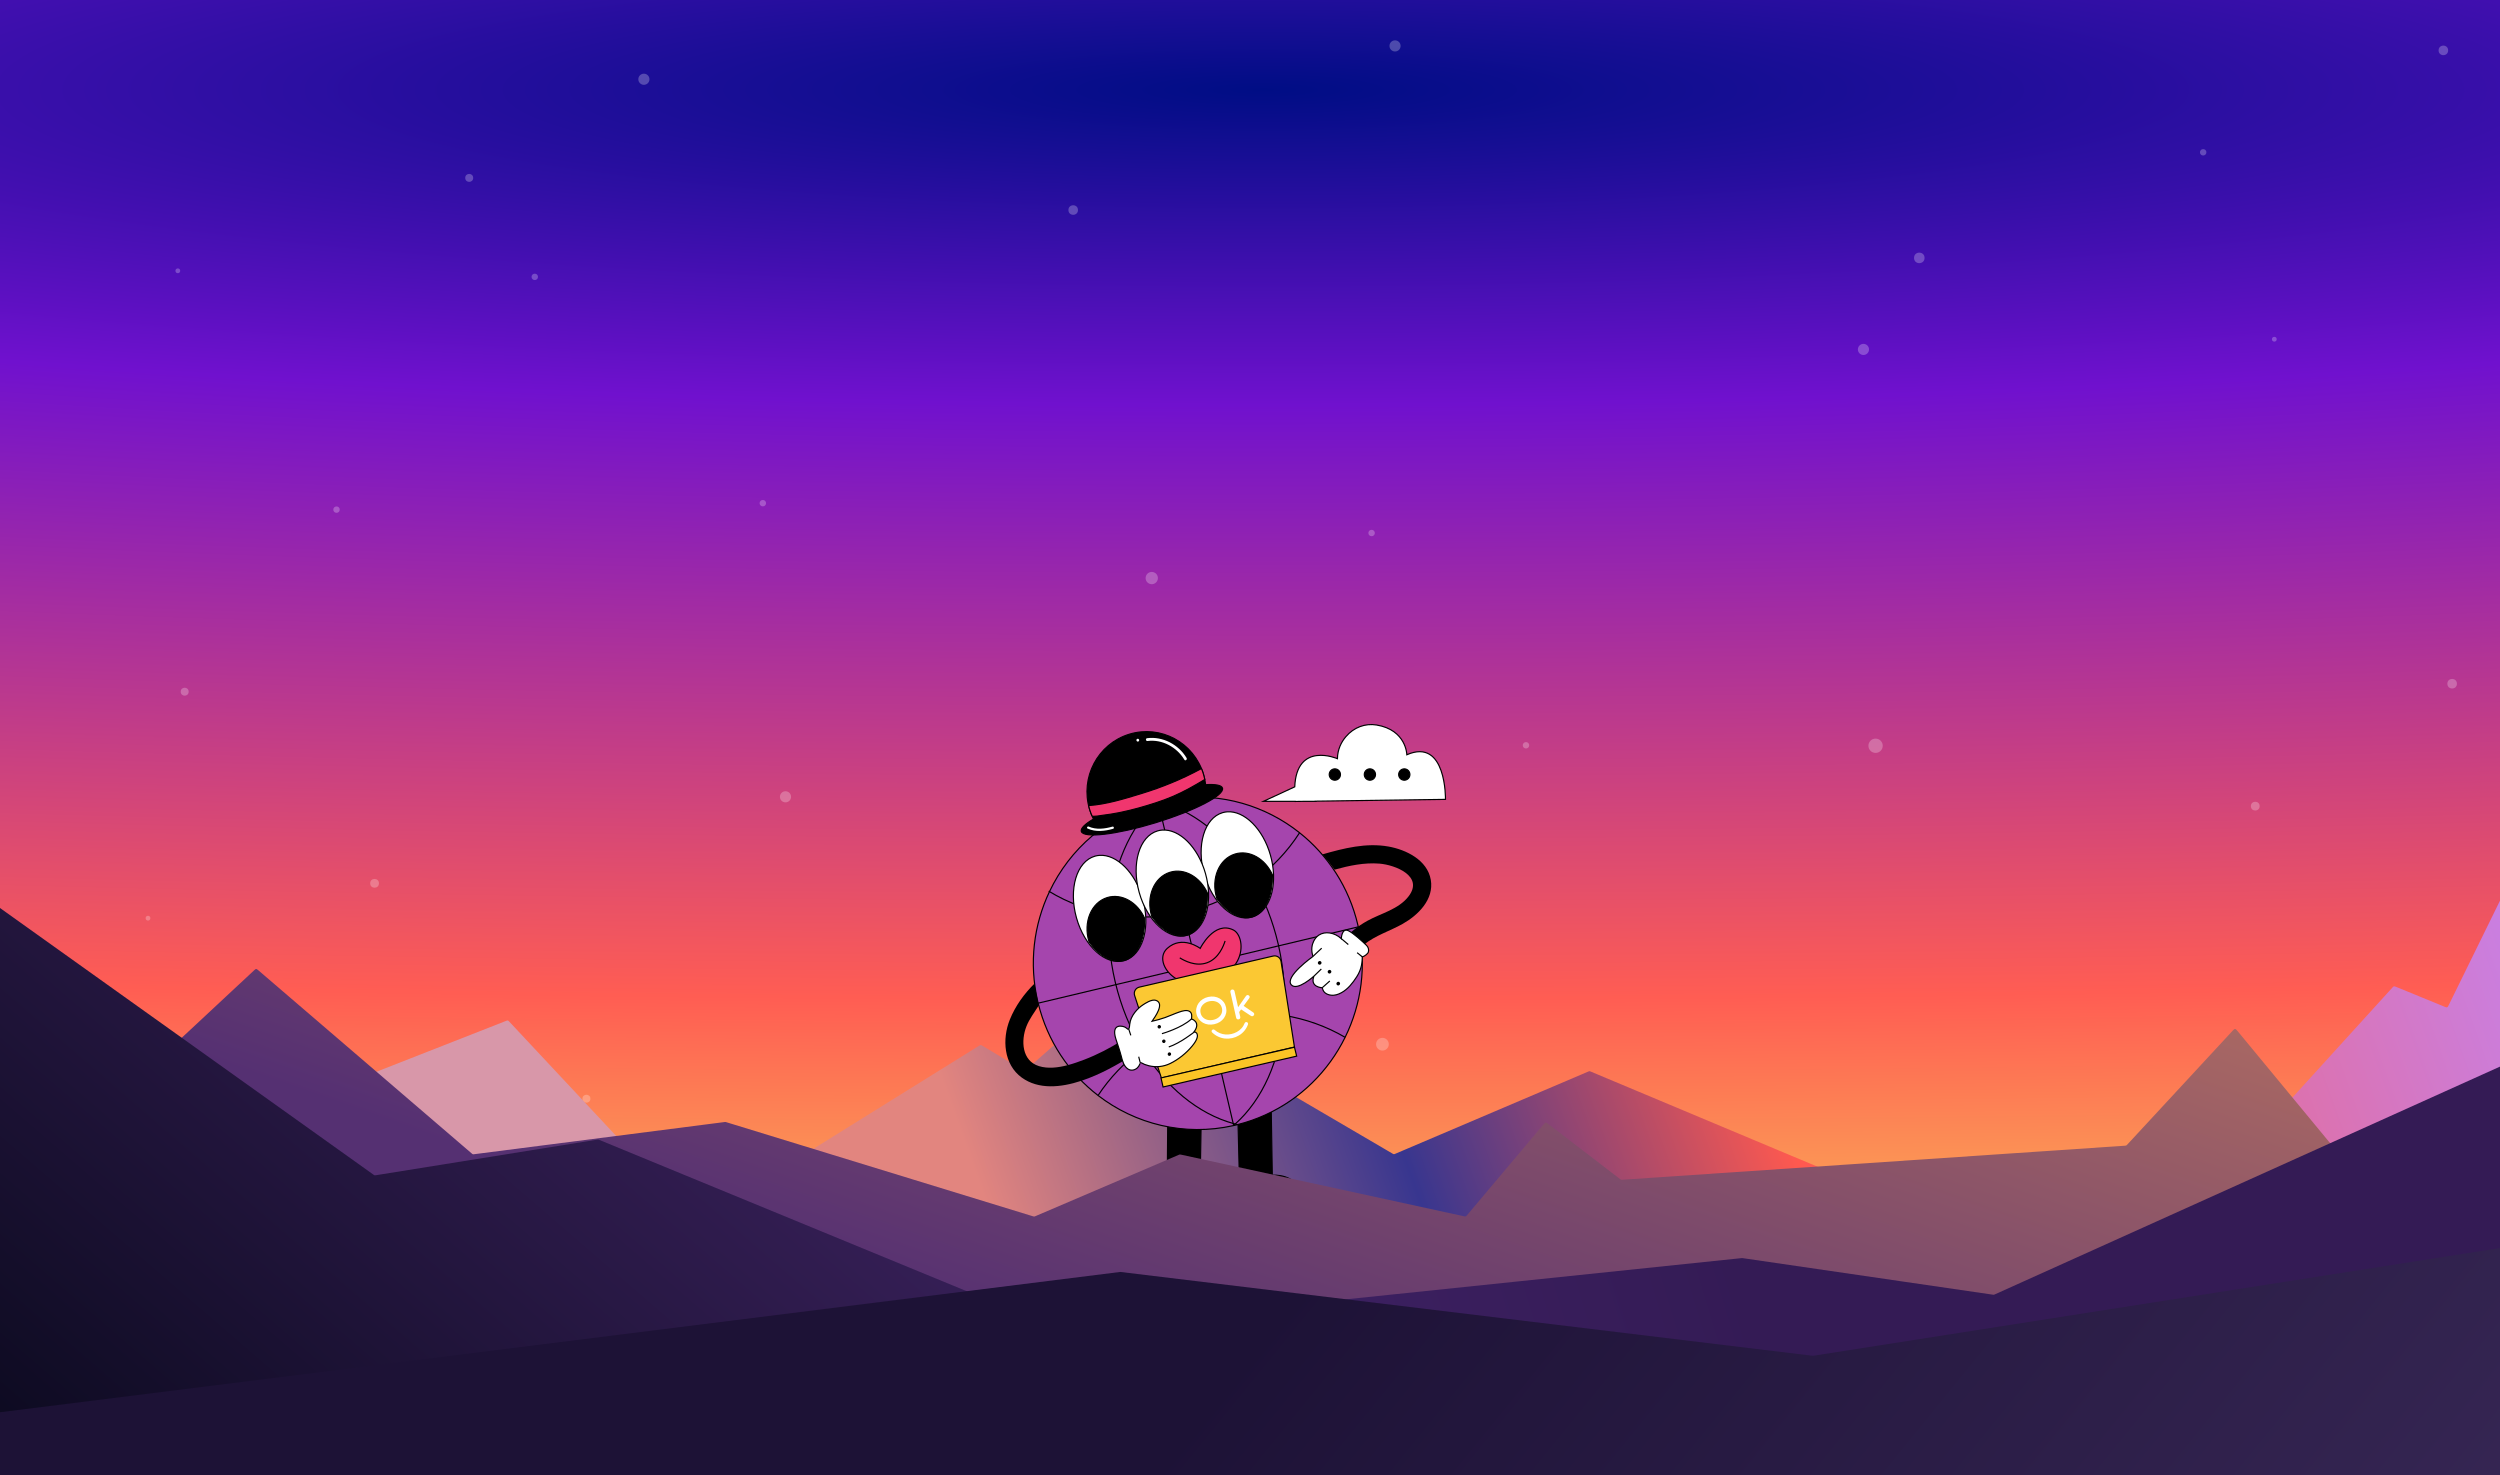 <svg width="1425" height="841" viewBox="0 0 1425 841" fill="none" xmlns="http://www.w3.org/2000/svg">
<rect x="0" y="0" width="1425" height="841" fill="#333333" stroke="none"/>
<g clip-path="url(#clip0_232_917)">
<rect width="1440" height="784" fill="url(#paint0_radial_232_917)"/>
<circle cx="787.991" cy="595.205" r="3.628" fill="white" fill-opacity="0.25"/>
<circle cx="656.5" cy="329.5" r="3.5" fill="white" fill-opacity="0.25"/>
<circle cx="213.5" cy="503.5" r="2.5" fill="white" fill-opacity="0.25"/>
<circle cx="267.446" cy="101.402" r="2.267" fill="white" fill-opacity="0.25"/>
<circle cx="1296.36" cy="193.36" r="1.36" fill="white" fill-opacity="0.25"/>
<circle cx="101.36" cy="154.36" r="1.36" fill="white" fill-opacity="0.25"/>
<circle cx="84.36" cy="523.36" r="1.36" fill="white" fill-opacity="0.25"/>
<circle cx="869.814" cy="424.814" r="1.814" fill="white" fill-opacity="0.25"/>
<circle cx="304.814" cy="157.814" r="1.814" fill="white" fill-opacity="0.25"/>
<circle cx="400.814" cy="691.814" r="1.814" fill="white" fill-opacity="0.25"/>
<circle cx="434.814" cy="286.814" r="1.814" fill="white" fill-opacity="0.25"/>
<circle cx="1255.81" cy="86.814" r="1.814" fill="white" fill-opacity="0.25"/>
<circle cx="781.814" cy="303.814" r="1.814" fill="white" fill-opacity="0.25"/>
<circle cx="445.814" cy="716.814" r="1.814" fill="white" fill-opacity="0.25"/>
<circle cx="651" cy="516" r="2" fill="white" fill-opacity="0.25"/>
<circle cx="712.628" cy="711.628" r="3.628" fill="white" fill-opacity="0.25"/>
<circle cx="61.628" cy="680.628" r="3.628" fill="white" fill-opacity="0.25"/>
<circle cx="105.267" cy="394.267" r="2.267" fill="white" fill-opacity="0.25"/>
<circle cx="447.732" cy="454.183" r="3.174" fill="white" fill-opacity="0.25"/>
<circle cx="1062.17" cy="199.174" r="3.174" fill="white" fill-opacity="0.25"/>
<circle cx="1291.5" cy="644.5" r="1.5" fill="white" fill-opacity="0.25"/>
<circle cx="1397.72" cy="389.721" r="2.721" fill="white" fill-opacity="0.25"/>
<circle cx="611.721" cy="119.721" r="2.721" fill="white" fill-opacity="0.25"/>
<circle cx="334.267" cy="626.267" r="2.267" fill="white" fill-opacity="0.25"/>
<circle cx="191.814" cy="290.489" r="1.814" fill="white" fill-opacity="0.25"/>
<circle cx="1285.5" cy="459.5" r="2.5" fill="white" fill-opacity="0.25"/>
<circle cx="1094" cy="147" r="3" fill="white" fill-opacity="0.25"/>
<circle cx="1130" cy="676" r="2" fill="white" fill-opacity="0.25"/>
<circle cx="1069.08" cy="425.081" r="4.081" fill="white" fill-opacity="0.25"/>
<circle cx="999" cy="707" r="3" fill="white" fill-opacity="0.25"/>
<circle cx="367.018" cy="45.174" r="3.174" fill="white" fill-opacity="0.25"/>
<circle cx="795.174" cy="26.174" r="3.174" fill="white" fill-opacity="0.25"/>
<circle cx="1392.72" cy="28.721" r="2.721" fill="white" fill-opacity="0.25"/>
<path d="M288.868 581.748L212.035 611.898C211.336 612.172 211.177 613.09 211.744 613.583L268.156 662.701C268.375 662.891 268.665 662.977 268.951 662.937L352.592 651.266C353.394 651.154 353.737 650.185 353.184 649.593L289.964 581.996C289.684 581.696 289.25 581.598 288.868 581.748Z" fill="#D897A9"/>
<path d="M557.962 596.145L459.444 657.413C458.982 657.7 458.752 657.843 458.626 658.07C458.5 658.297 458.5 658.568 458.5 659.111V711.476C458.5 712.429 458.5 712.906 458.797 713.199C459.094 713.493 459.571 713.487 460.524 713.475H460.524L1361.64 702.504C1361.82 702.502 1361.91 702.501 1362 702.484C1362.08 702.467 1362.17 702.434 1362.34 702.369L1434.22 674.495C1434.84 674.255 1435.15 674.136 1435.33 673.88C1435.5 673.625 1435.5 673.293 1435.5 672.63V500.613C1435.5 497.212 1435.5 495.512 1434.73 495.332C1433.95 495.153 1433.2 496.679 1431.7 499.731L1395.82 572.822C1395.43 573.617 1395.24 574.015 1394.87 574.155C1394.5 574.295 1394.09 574.127 1393.27 573.791L1365.8 562.531C1365.17 562.274 1364.86 562.146 1364.55 562.215C1364.24 562.285 1364.01 562.535 1363.56 563.036L1280.05 654.896L1280.05 654.896C1279.78 655.194 1279.64 655.343 1279.47 655.428C1279.29 655.512 1279.09 655.524 1278.68 655.547L1045.96 668.973C1045.73 668.987 1045.62 668.993 1045.5 668.974C1045.39 668.955 1045.29 668.91 1045.07 668.821L906.78 610.827C906.395 610.666 906.203 610.585 906 610.586C905.798 610.586 905.606 610.668 905.222 610.831L795.426 657.606C794.972 657.799 794.744 657.896 794.508 657.881C794.271 657.866 794.058 657.741 793.632 657.492L733.468 622.274C733.235 622.138 733.119 622.07 732.991 622.035C732.862 622 732.727 622 732.458 622H705.672C705.339 622 705.172 622 705.017 621.948C704.863 621.896 704.73 621.796 704.465 621.595L634.3 568.484C633.678 568.013 633.366 567.777 633.01 567.79C632.655 567.803 632.361 568.061 631.774 568.576L585.097 609.537C584.568 610.002 584.303 610.234 583.979 610.263C583.654 610.292 583.352 610.111 582.749 609.749L560.048 596.129C559.538 595.823 559.283 595.67 559.001 595.672C558.72 595.674 558.468 595.831 557.963 596.145L557.962 596.145Z" fill="url(#paint1_linear_232_917)"/>
<path d="M665.718 625.944L665.352 670.365C665.352 670.365 650.866 669.281 649.726 681.739L683.961 681.308L684.874 626.92C684.874 626.92 665.706 625.947 665.718 625.944Z" fill="black"/>
<path d="M665.718 625.944L665.352 670.365C665.352 670.365 650.866 669.281 649.726 681.739L683.961 681.308L684.874 626.92C684.874 626.92 665.706 625.947 665.718 625.944Z" stroke="black" stroke-width="0.667" stroke-miterlimit="10"/>
<path d="M724.488 625.443L725.206 669.86C725.206 669.86 739.683 668.658 740.921 681.108L706.684 680.954L705.339 626.575C705.339 626.575 724.498 625.446 724.488 625.443Z" fill="black"/>
<path d="M724.488 625.443L725.206 669.86C725.206 669.86 739.683 668.658 740.921 681.108L706.684 680.954L705.339 626.575C705.339 626.575 724.498 625.446 724.488 625.443Z" stroke="black" stroke-width="0.667" stroke-miterlimit="10"/>
<path d="M774.009 527.356C774.083 527.673 774.157 527.99 774.224 528.309C779.147 550.387 775.992 572.433 766.717 591.266C757.258 610.479 741.427 626.341 721.297 635.477C716.267 637.766 710.962 639.64 705.421 641.022C705.047 641.129 704.667 641.218 704.289 641.309C703.927 641.395 703.558 641.483 703.191 641.554C703.137 641.575 703.087 641.586 703.03 641.592C675.037 647.868 647.106 640.762 625.888 624.416C609.469 611.766 597.069 593.592 591.762 571.803C591.672 571.49 591.598 571.172 591.523 570.856C586.412 548.958 589.274 527.044 598.202 508.216C609.743 483.869 631.437 464.694 659.166 457.432C659.492 457.336 659.82 457.251 660.152 457.18C660.374 457.109 660.599 457.056 660.826 457.009L660.843 457.005C660.977 456.965 661.106 456.934 661.243 456.902C664.406 456.148 667.575 455.564 670.734 455.156C696.401 451.759 721.469 459.341 740.757 474.671C756.861 487.456 768.941 505.647 774.009 527.356Z" fill="#A545AD"/>
<path d="M774.009 527.356C774.083 527.673 774.157 527.99 774.224 528.309C779.147 550.387 775.992 572.433 766.717 591.266C757.258 610.479 741.427 626.341 721.297 635.477C716.267 637.766 710.962 639.64 705.421 641.022C705.047 641.129 704.667 641.218 704.289 641.309C703.927 641.395 703.558 641.483 703.191 641.554C703.137 641.575 703.087 641.586 703.03 641.592C675.037 647.868 647.106 640.762 625.888 624.416C609.469 611.766 597.069 593.592 591.762 571.803C591.672 571.49 591.598 571.172 591.523 570.856C586.412 548.958 589.274 527.044 598.202 508.216C609.743 483.869 631.437 464.694 659.166 457.432C659.492 457.336 659.82 457.251 660.152 457.18C660.374 457.109 660.599 457.056 660.826 457.009L660.843 457.005C660.977 456.965 661.106 456.934 661.243 456.902C664.406 456.148 667.575 455.564 670.734 455.156C696.401 451.759 721.469 459.341 740.757 474.671C756.861 487.456 768.941 505.647 774.009 527.356Z" stroke="black" stroke-width="0.667" stroke-miterlimit="10"/>
<path d="M740.779 474.642C726.878 496.292 704.206 513.1 676.312 519.749C648.028 526.492 619.929 521.465 597.774 507.959" stroke="black" stroke-width="0.667" stroke-miterlimit="10"/>
<path d="M625.889 624.415C632.535 614.339 641.108 605.35 651.219 597.993C662.141 590.041 674.868 583.993 688.95 580.543C689.189 580.478 689.423 580.421 689.664 580.364C703.967 576.954 718.224 576.553 731.694 578.742C744.26 580.778 756.128 585.066 766.718 591.266" stroke="black" stroke-width="0.667" stroke-miterlimit="10"/>
<path d="M659.169 457.427C643.948 471.72 634.308 494.049 632.386 519.485C631.43 532.24 632.409 545.753 635.604 559.443C635.652 559.646 635.696 559.832 635.749 560.026C639.01 573.777 644.214 586.352 650.821 597.33L650.823 597.337C664.064 619.374 682.97 634.95 703.239 640.464C703.558 640.56 703.884 640.647 704.207 640.723C704.615 640.831 705.022 640.932 705.424 641.017" stroke="black" stroke-width="0.667" stroke-miterlimit="10"/>
<path d="M703.03 641.591C703.081 641.554 703.131 641.515 703.172 641.471C703.428 641.255 703.676 641.042 703.918 640.814C703.967 640.766 704.01 640.731 704.059 640.685C719.671 626.754 729.622 604.377 731.693 578.742C732.734 566.13 731.856 552.723 728.804 539.136C728.721 538.743 728.629 538.353 728.538 537.963C725.485 524.884 720.694 512.845 714.607 502.233C701.587 479.475 682.655 463.269 662.286 457.4L662.278 457.403C661.802 457.257 661.323 457.132 660.843 457.005L660.834 457.008L660.826 457.009" stroke="black" stroke-width="0.667" stroke-miterlimit="10"/>
<path d="M591.764 571.798L636.355 561.171L681.896 550.314L728.805 539.132L774.226 528.305" stroke="black" stroke-width="0.667" stroke-miterlimit="10"/>
<path d="M660.153 457.179L660.555 458.903L674.837 520.084L674.839 520.093L681.894 550.317L688.95 580.543L702.917 640.373L702.958 640.551L703.172 641.471L703.191 641.553" stroke="black" stroke-width="0.667" stroke-miterlimit="10"/>
<path d="M705.409 547.613C703.136 552.048 698.752 556.319 691.29 559.152C683.753 562.024 677.015 561.253 671.984 558.763C663.55 554.575 659.897 545.535 665.273 540.622C673.859 532.78 684.116 540.574 684.116 540.574C684.116 540.574 692.039 524.561 703.056 530.107C706.954 532.07 709.3 540.064 705.409 547.613Z" fill="#F0366E"/>
<path d="M705.409 547.613C703.136 552.048 698.752 556.319 691.29 559.152C683.753 562.024 677.015 561.253 671.984 558.763C663.55 554.575 659.897 545.535 665.273 540.622C673.859 532.78 684.116 540.574 684.116 540.574C684.116 540.574 692.039 524.561 703.056 530.107C706.954 532.07 709.3 540.064 705.409 547.613Z" stroke="black" stroke-width="0.667" stroke-miterlimit="10"/>
<path d="M672.468 545.968C674.94 547.514 681.485 551.131 688.026 548.769C694.716 546.351 697.422 539.113 698.303 536.334" stroke="black" stroke-width="0.667" stroke-miterlimit="10"/>
<path d="M737.827 596.817L661.984 614.429L646.729 567.431C646.057 565.363 647.288 563.159 649.387 562.673L725.742 544.941C727.809 544.461 729.846 545.852 730.179 547.969L737.827 596.817Z" fill="#FBC833"/>
<path d="M737.827 596.817L661.984 614.429L646.729 567.431C646.057 565.363 647.288 563.159 649.387 562.673L725.742 544.941C727.809 544.461 729.846 545.852 730.179 547.969L737.827 596.817Z" stroke="black" stroke-width="0.667" stroke-miterlimit="10"/>
<path d="M739.093 601.998L662.947 619.584L661.77 614.407L737.851 596.906L739.093 601.998Z" fill="#FBC425"/>
<path d="M739.093 601.998L662.947 619.584L661.77 614.407L737.851 596.906L739.093 601.998Z" stroke="black" stroke-width="0.667" stroke-miterlimit="10"/>
<path d="M644.722 601.979C637.309 606.694 627.059 612.53 616.413 616.043C604.399 620.021 591.9 621.067 582.442 614.248C572.052 606.757 571.118 592.202 575.63 581.108C578.761 573.385 583.745 566.462 589.714 560.585C590.123 563.995 592.17 572.988 592.091 573.114C589.496 577.269 586.736 580.785 585.075 584.995C581.854 593.209 582.454 604.665 592.194 607.687C597.331 609.277 603.121 608.58 608.629 607.132C611.901 606.266 615.084 605.117 617.946 604.032C625.589 601.113 632.964 597.279 639.865 592.886C645.451 589.322 650.257 598.453 644.722 601.979Z" fill="black"/>
<path d="M643.093 586.642C643.804 586.455 643.877 584.631 643.945 583.864C644.389 578.893 648.584 574.64 651.454 572.789C652.614 572.04 656.435 569.395 658.847 570.196C664.011 571.909 658.371 579.629 656.685 582.108C658.009 581.782 658.336 581.71 658.68 581.622C659.339 581.456 659.997 581.282 660.651 581.098C661.817 580.768 662.973 580.404 664.116 580.001C666.802 579.053 669.38 577.816 672.076 576.902C673.887 576.289 676.658 575.33 678.353 576.723C679.486 577.653 679.349 579.385 679.164 580.688C679.159 580.722 679.154 580.757 679.15 580.789C679.15 580.789 684.703 582.437 680.708 588.031C681.278 588.325 681.975 588.572 682.274 589.188C683.351 591.403 680.766 594.757 679.48 596.315C676.22 600.263 671.618 603.972 667 606.2C663.167 608.047 658.967 608.504 654.838 607.476C654.035 607.277 653.245 607.028 652.468 606.744C651.81 606.501 650.649 605.681 649.982 605.686C649.969 605.686 649.668 606.63 649.641 606.691C649.316 607.447 648.859 608.16 648.252 608.718C646.84 610.018 644.718 610.454 643.041 609.398C640.517 607.808 639.79 604.649 639.085 601.94C638.24 598.688 637.098 595.536 636.078 592.331C633.015 582.712 640.424 584.912 641.467 585.59C643.013 586.591 642.71 586.744 643.093 586.642Z" fill="white"/>
<path d="M643.093 586.642C643.804 586.455 643.877 584.631 643.945 583.864C644.389 578.893 648.584 574.64 651.454 572.789C652.614 572.04 656.435 569.395 658.847 570.196C664.011 571.909 658.371 579.629 656.685 582.108C658.009 581.782 658.336 581.71 658.68 581.622C659.339 581.456 659.997 581.282 660.651 581.098C661.817 580.768 662.973 580.404 664.116 580.001C666.802 579.053 669.38 577.816 672.076 576.902C673.887 576.289 676.658 575.33 678.353 576.723C679.486 577.653 679.349 579.385 679.164 580.688C679.159 580.722 679.154 580.757 679.15 580.789C679.15 580.789 684.703 582.437 680.708 588.031C681.278 588.325 681.975 588.572 682.274 589.188C683.351 591.403 680.766 594.757 679.48 596.315C676.22 600.263 671.618 603.972 667 606.2C663.167 608.047 658.967 608.504 654.838 607.476C654.035 607.277 653.245 607.028 652.468 606.744C651.81 606.501 650.649 605.681 649.982 605.686C649.969 605.686 649.668 606.63 649.641 606.691C649.316 607.447 648.859 608.16 648.252 608.718C646.84 610.018 644.718 610.454 643.041 609.398C640.517 607.808 639.79 604.649 639.085 601.94C638.24 598.688 637.098 595.536 636.078 592.331C633.015 582.712 640.424 584.912 641.467 585.59C643.013 586.591 642.71 586.744 643.093 586.642Z" stroke="black" stroke-width="0.667" stroke-miterlimit="10"/>
<path d="M662.296 589.193C662.296 589.193 673.465 586.045 679.15 580.789" stroke="black" stroke-width="0.667" stroke-miterlimit="10"/>
<path d="M680.94 588.093C680.94 588.093 672.732 594.623 666.196 596.769" stroke="black" stroke-width="0.667" stroke-miterlimit="10"/>
<path d="M661.356 585.545C661.198 585.88 660.811 586.03 660.492 585.875C660.173 585.721 660.043 585.324 660.202 584.987C660.36 584.652 660.748 584.504 661.066 584.657C661.385 584.81 661.515 585.208 661.356 585.545Z" fill="black"/>
<path d="M661.356 585.545C661.198 585.88 660.811 586.03 660.492 585.875C660.173 585.721 660.043 585.324 660.202 584.987C660.36 584.652 660.748 584.504 661.066 584.657C661.385 584.81 661.515 585.208 661.356 585.545Z" stroke="black" stroke-width="0.667" stroke-miterlimit="10"/>
<path d="M663.967 593.795C663.809 594.132 663.422 594.279 663.102 594.125C662.784 593.972 662.654 593.574 662.813 593.238C662.972 592.902 663.359 592.755 663.678 592.909C663.997 593.062 664.126 593.459 663.967 593.795Z" fill="black"/>
<path d="M663.967 593.795C663.809 594.132 663.422 594.279 663.102 594.125C662.784 593.972 662.654 593.574 662.813 593.238C662.972 592.902 663.359 592.755 663.678 592.909C663.997 593.062 664.126 593.459 663.967 593.795Z" stroke="black" stroke-width="0.667" stroke-miterlimit="10"/>
<path d="M667.135 601.124C666.976 601.459 666.589 601.607 666.27 601.454C665.951 601.301 665.821 600.903 665.981 600.566C666.139 600.231 666.527 600.081 666.845 600.236C667.164 600.39 667.294 600.787 667.135 601.124Z" fill="black"/>
<path d="M667.135 601.124C666.976 601.459 666.589 601.607 666.27 601.454C665.951 601.301 665.821 600.903 665.981 600.566C666.139 600.231 666.527 600.081 666.845 600.236C667.164 600.39 667.294 600.787 667.135 601.124Z" stroke="black" stroke-width="0.667" stroke-miterlimit="10"/>
<path d="M643.361 586.508L644.559 590.167" stroke="black" stroke-width="0.667" stroke-miterlimit="10"/>
<path d="M649.061 602.321L649.91 605.687" stroke="black" stroke-width="0.667" stroke-miterlimit="10"/>
<path d="M724.172 487.533C728.42 502.641 724.785 517.176 716.083 521.754C715.321 522.168 714.504 522.488 713.665 522.731C703.239 525.724 691.036 514.829 686.41 498.378C681.789 481.948 686.497 466.196 696.922 463.202C697.762 462.962 698.623 462.8 699.488 462.746C709.272 462.015 719.922 472.426 724.172 487.533Z" fill="white"/>
<path d="M724.172 487.533C728.42 502.641 724.785 517.176 716.083 521.754C715.321 522.168 714.504 522.488 713.665 522.731C703.239 525.724 691.036 514.829 686.41 498.378C681.789 481.948 686.497 466.196 696.922 463.202C697.762 462.962 698.623 462.8 699.488 462.746C709.272 462.015 719.922 472.426 724.172 487.533Z" stroke="black" stroke-width="0.667" stroke-miterlimit="10"/>
<path d="M725.285 498.652L725.291 498.667C725.452 509.469 722.094 518.313 716.053 521.652C715.299 522.077 714.487 522.417 713.646 522.657C707.054 524.53 699.554 520.211 693.607 512.107C693.56 511.998 693.525 511.885 693.492 511.772C690.174 500.783 694.855 489.598 703.939 486.798C712.161 484.264 721.187 489.486 725.285 498.652Z" fill="black"/>
<path d="M725.285 498.652L725.291 498.667C725.452 509.469 722.094 518.313 716.053 521.652C715.299 522.077 714.487 522.417 713.646 522.657C707.054 524.53 699.554 520.211 693.607 512.107C693.56 511.998 693.525 511.885 693.492 511.772C690.174 500.783 694.855 489.598 703.939 486.798C712.161 484.264 721.187 489.486 725.285 498.652Z" stroke="black" stroke-width="0.667" stroke-miterlimit="10"/>
<path d="M651.357 512.348C655.606 527.455 651.971 541.991 643.268 546.568C642.506 546.983 641.689 547.303 640.849 547.544C630.424 550.538 618.222 539.643 613.595 523.193C608.975 506.763 613.682 491.01 624.107 488.017C624.947 487.775 625.809 487.614 626.673 487.561C636.457 486.83 647.108 497.239 651.357 512.348Z" fill="white"/>
<path d="M651.357 512.348C655.606 527.455 651.971 541.991 643.268 546.568C642.506 546.983 641.689 547.303 640.849 547.544C630.424 550.538 618.222 539.643 613.595 523.193C608.975 506.763 613.682 491.01 624.107 488.017C624.947 487.775 625.809 487.614 626.673 487.561C636.457 486.83 647.108 497.239 651.357 512.348Z" stroke="black" stroke-width="0.667" stroke-miterlimit="10"/>
<path d="M652.471 523.466L652.475 523.483C652.636 534.285 649.279 543.128 643.239 546.468C642.484 546.893 641.672 547.231 640.831 547.473C634.239 549.345 626.739 545.026 620.792 536.921C620.744 536.814 620.71 536.7 620.676 536.588C617.36 525.598 622.04 514.411 631.125 511.612C639.345 509.079 648.372 514.3 652.471 523.466Z" fill="black"/>
<path d="M652.471 523.466L652.475 523.483C652.636 534.285 649.279 543.128 643.239 546.468C642.484 546.893 641.672 547.231 640.831 547.473C634.239 549.345 626.739 545.026 620.792 536.921C620.744 536.814 620.71 536.7 620.676 536.588C617.36 525.598 622.04 514.411 631.125 511.612C639.345 509.079 648.372 514.3 652.471 523.466Z" stroke="black" stroke-width="0.667" stroke-miterlimit="10"/>
<path d="M687.127 497.931C691.377 513.038 687.742 527.572 679.039 532.151C678.276 532.564 677.46 532.886 676.62 533.127C666.195 536.121 653.993 525.225 649.366 508.774C644.745 492.345 649.453 476.592 659.878 473.598C660.718 473.357 661.579 473.195 662.444 473.142C672.228 472.411 682.879 482.821 687.127 497.931Z" fill="white"/>
<path d="M687.127 497.931C691.377 513.038 687.742 527.572 679.039 532.151C678.276 532.564 677.46 532.886 676.62 533.127C666.195 536.121 653.993 525.225 649.366 508.774C644.745 492.345 649.453 476.592 659.878 473.598C660.718 473.357 661.579 473.195 662.444 473.142C672.228 472.411 682.879 482.821 687.127 497.931Z" stroke="black" stroke-width="0.667" stroke-miterlimit="10"/>
<path d="M688.242 509.049L688.246 509.064C688.407 519.867 685.05 528.711 679.009 532.05C678.255 532.476 677.443 532.813 676.602 533.054C670.01 534.927 662.51 530.608 656.563 522.504C656.515 522.395 656.481 522.283 656.448 522.169C653.131 511.179 657.81 499.994 666.895 497.194C675.116 494.661 684.143 499.882 688.242 509.049Z" fill="black"/>
<path d="M688.242 509.049L688.246 509.064C688.407 519.867 685.05 528.711 679.009 532.05C678.255 532.476 677.443 532.813 676.602 533.054C670.01 534.927 662.51 530.608 656.563 522.504C656.515 522.395 656.481 522.283 656.448 522.169C653.131 511.179 657.81 499.994 666.895 497.194C675.116 494.661 684.143 499.882 688.242 509.049Z" stroke="black" stroke-width="0.667" stroke-miterlimit="10"/>
<path d="M687.216 447.265C686.992 445.301 686.586 443.335 685.996 441.371C680.553 423.237 661.602 413.013 643.672 418.508C625.726 424.008 615.604 443.143 621.047 461.277C621.637 463.242 622.379 465.104 623.273 466.864C618.45 469.691 615.839 472.213 616.341 473.888C616.946 475.904 621.924 476.393 629.476 475.52C637.188 474.637 647.581 472.377 658.807 468.935C670.034 465.493 679.935 461.534 686.812 457.93C693.576 454.432 697.43 451.236 696.825 449.221C696.321 447.544 692.766 446.915 687.216 447.265Z" fill="black"/>
<path d="M687.216 447.265C686.992 445.301 686.586 443.335 685.996 441.371C680.553 423.237 661.602 413.013 643.672 418.508C625.726 424.008 615.604 443.143 621.047 461.277C621.637 463.242 622.379 465.104 623.273 466.864C618.45 469.691 615.839 472.213 616.341 473.888C616.946 475.904 621.924 476.393 629.476 475.52C637.188 474.637 647.581 472.377 658.807 468.935C670.034 465.493 679.935 461.534 686.812 457.93C693.576 454.432 697.43 451.236 696.825 449.221C696.321 447.544 692.766 446.915 687.216 447.265Z" stroke="black" stroke-width="0.667" stroke-miterlimit="10"/>
<path d="M637.375 463.314C637.855 463.221 638.335 463.124 638.814 463.026C645.572 461.639 652.219 459.748 658.779 457.61C662.106 456.523 665.396 455.32 668.614 453.942C674.915 451.242 680.878 447.85 686.736 444.29C686.534 443.318 686.288 442.345 685.996 441.372C685.657 440.241 685.265 439.141 684.824 438.074C673.936 443.999 662.419 448.724 650.584 452.334C641.005 455.255 630.73 458.494 620.527 459.171C620.692 459.874 620.836 460.577 621.047 461.277C621.436 462.575 621.917 463.81 622.438 465.018C622.768 465.764 627.879 464.787 628.61 464.699C631.547 464.347 634.47 463.879 637.375 463.314Z" fill="#F0366E"/>
<path d="M637.375 463.314C637.855 463.221 638.335 463.124 638.814 463.026C645.572 461.639 652.219 459.748 658.779 457.61C662.106 456.523 665.396 455.32 668.614 453.942C674.915 451.242 680.878 447.85 686.736 444.29C686.534 443.318 686.288 442.345 685.996 441.372C685.657 440.241 685.265 439.141 684.824 438.074C673.936 443.999 662.419 448.724 650.584 452.334C641.005 455.255 630.73 458.494 620.527 459.171C620.692 459.874 620.836 460.577 621.047 461.277C621.436 462.575 621.917 463.81 622.438 465.018C622.768 465.764 627.879 464.787 628.61 464.699C631.547 464.347 634.47 463.879 637.375 463.314Z" stroke="black" stroke-width="0.667" stroke-miterlimit="10"/>
<path d="M654.08 422.376C662.434 421.275 670.798 425.87 675.1 433.053C675.633 433.943 676.879 432.919 676.35 432.036C671.765 424.377 662.714 419.601 653.855 420.771C652.828 420.905 653.056 422.511 654.08 422.376Z" fill="white"/>
<path d="M648.863 422.646C649.811 422.23 649.173 420.741 648.224 421.158C647.276 421.574 647.915 423.063 648.863 422.646Z" fill="white"/>
<path d="M634.104 471.169C629.773 472.427 624.773 473.067 620.537 471.136C619.786 470.793 619.195 471.947 619.951 472.29C624.508 474.368 629.813 473.765 634.483 472.409C635.279 472.177 634.898 470.938 634.104 471.169Z" fill="white"/>
<path d="M799.47 526.639C792.545 530.558 783.752 533.272 777.448 538.47C774.317 541.052 771.807 544.238 770.433 548.498C768.391 554.816 758.773 551.313 760.803 544.993C763.248 537.424 768.851 531.665 775.317 527.361C776.653 526.466 778.011 525.639 779.403 524.865C787.217 520.536 797.161 518.352 802.878 510.931C811.735 499.429 795.329 492.989 786.282 492.265C777.669 491.572 769.085 493.395 760.72 495.7C758.553 492.657 756.222 489.757 753.726 487.012C765.965 483.49 778.771 480.259 791.43 482.52C801.472 484.322 813.602 490.183 815.553 501.486C817.484 512.71 808.306 521.664 799.47 526.639Z" fill="black"/>
<path d="M748.998 556.286C746.364 562.733 753.644 563.02 753.644 563.02C753.644 563.02 754.073 564.214 754.14 564.383C754.37 564.959 754.744 565.461 755.212 565.862C756.15 566.671 757.394 567.087 758.602 567.245C760.774 567.53 762.809 566.848 764.698 565.799C768.375 563.758 771.036 560.327 773.322 556.791C776.378 552.061 776.383 548.124 776.525 545.429C777.852 545.086 779.672 543.611 779.954 542.714C780.39 541.33 779.917 539.815 778.874 538.814C776.616 536.642 771.526 531.917 768.606 530.522C764.775 528.69 764.541 535.014 764.541 535.014C760.543 531.398 755.233 530.706 751.761 533.001C748.844 534.929 748.05 538.421 747.944 538.926C747.223 542.32 748.451 545.159 748.418 545.159C748.418 545.159 732.065 556.745 736.023 561.333C739.372 565.214 749.13 556.23 749.13 556.23L753.161 552.323" fill="white"/>
<path d="M748.998 556.286C746.364 562.733 753.644 563.02 753.644 563.02C753.644 563.02 754.073 564.214 754.14 564.383C754.37 564.959 754.744 565.461 755.212 565.862C756.15 566.671 757.394 567.087 758.602 567.245C760.774 567.53 762.809 566.848 764.698 565.799C768.375 563.758 771.036 560.327 773.322 556.791C776.378 552.061 776.383 548.124 776.525 545.429C777.852 545.086 779.672 543.611 779.954 542.714C780.39 541.33 779.917 539.815 778.874 538.814C776.616 536.642 771.526 531.917 768.606 530.522C764.775 528.69 764.541 535.014 764.541 535.014C760.543 531.398 755.233 530.706 751.761 533.001C748.844 534.929 748.05 538.421 747.944 538.926C747.223 542.32 748.451 545.159 748.418 545.159C748.418 545.159 732.065 556.745 736.023 561.333C739.372 565.214 749.13 556.23 749.13 556.23L753.161 552.323" stroke="black" stroke-width="0.667" stroke-miterlimit="10"/>
<path d="M753.644 563.02L758.001 559.145" stroke="black" stroke-width="0.667" stroke-miterlimit="10"/>
<path d="M748.233 545.286L753.353 540.468" stroke="black" stroke-width="0.667" stroke-miterlimit="10"/>
<path d="M764.541 535.014L768.526 538.389" stroke="black" stroke-width="0.667" stroke-miterlimit="10"/>
<path d="M773.569 543.026L776.526 545.429" stroke="black" stroke-width="0.667" stroke-miterlimit="10"/>
<path d="M751.426 549.521C752.312 550.554 753.902 549.166 753.013 548.131C752.129 547.098 750.539 548.486 751.426 549.521Z" fill="black"/>
<path d="M757.03 554.583C757.916 555.614 759.506 554.226 758.619 553.192C757.733 552.16 756.144 553.548 757.03 554.583Z" fill="black"/>
<path d="M762.007 561.363C762.892 562.395 764.481 561.007 763.594 559.972C762.708 558.94 761.12 560.329 762.007 561.363Z" fill="black"/>
<path d="M801.898 430.203C801.898 430.203 801.659 416.087 784.657 413.252C778.25 412.184 771.724 414.528 767.139 419.912C764.555 422.949 762.446 427.06 762.316 432.439C762.316 432.439 739.129 422.378 738.003 448.491L720.173 456.758H738.287C738.29 456.783 738.291 456.805 738.293 456.829L743.463 456.758H749.92L749.862 456.669L823.924 455.646C823.924 455.646 824.535 420.326 801.898 430.203Z" fill="white"/>
<path d="M801.898 430.203C801.898 430.203 801.659 416.087 784.657 413.252C778.25 412.184 771.724 414.528 767.139 419.912C764.555 422.949 762.446 427.06 762.316 432.439C762.316 432.439 739.129 422.378 738.003 448.491L720.173 456.758H738.287C738.29 456.783 738.291 456.805 738.293 456.829L743.463 456.758H749.92L749.862 456.669L823.924 455.646C823.924 455.646 824.535 420.326 801.898 430.203Z" stroke="black" stroke-width="0.667" stroke-miterlimit="10"/>
<path d="M764.062 441.484C764.062 443.271 762.627 444.721 760.858 444.721C759.088 444.721 757.653 443.271 757.653 441.484C757.653 439.695 759.088 438.246 760.858 438.246C762.627 438.246 764.062 439.695 764.062 441.484Z" fill="black"/>
<path d="M764.062 441.484C764.062 443.271 762.627 444.721 760.858 444.721C759.088 444.721 757.653 443.271 757.653 441.484C757.653 439.695 759.088 438.246 760.858 438.246C762.627 438.246 764.062 439.695 764.062 441.484Z" stroke="black" stroke-width="0.667" stroke-miterlimit="10"/>
<path d="M784.044 441.484C784.044 443.271 782.61 444.721 780.839 444.721C779.069 444.721 777.635 443.271 777.635 441.484C777.635 439.695 779.069 438.246 780.839 438.246C782.61 438.246 784.044 439.695 784.044 441.484Z" fill="black"/>
<path d="M784.044 441.484C784.044 443.271 782.61 444.721 780.839 444.721C779.069 444.721 777.635 443.271 777.635 441.484C777.635 439.695 779.069 438.246 780.839 438.246C782.61 438.246 784.044 439.695 784.044 441.484Z" stroke="black" stroke-width="0.667" stroke-miterlimit="10"/>
<path d="M803.649 441.484C803.649 443.271 802.214 444.721 800.443 444.721C798.673 444.721 797.239 443.271 797.239 441.484C797.239 439.695 798.673 438.246 800.443 438.246C802.214 438.246 803.649 439.695 803.649 441.484Z" fill="black"/>
<path d="M803.649 441.484C803.649 443.271 802.214 444.721 800.443 444.721C798.673 444.721 797.239 443.271 797.239 441.484C797.239 439.695 798.673 438.246 800.443 438.246C802.214 438.246 803.649 439.695 803.649 441.484Z" stroke="black" stroke-width="0.667" stroke-miterlimit="10"/>
<g style="mix-blend-mode:soft-light">
<path d="M706.041 581.037C705.713 581.11 705.409 581.066 705.126 580.904C704.857 580.723 704.684 580.465 704.608 580.128L701.324 565.474C701.248 565.137 701.296 564.837 701.466 564.574C701.649 564.292 701.904 564.114 702.232 564.041C702.575 563.964 702.881 564.016 703.151 564.196C703.418 564.362 703.589 564.613 703.664 564.95L706.949 579.603C707.024 579.94 706.979 580.248 706.812 580.526C706.641 580.79 706.384 580.96 706.041 581.037ZM710.953 567.2C711.249 567.133 711.534 567.198 711.807 567.394C712.081 567.59 712.245 567.811 712.3 568.056C712.369 568.362 712.284 568.678 712.046 569.005L706.162 577.078L705.476 574.458L710.169 567.761C710.364 567.46 710.625 567.273 710.953 567.2ZM713.947 579.241C713.619 579.314 713.309 579.247 713.017 579.039L707.249 575.242L708.668 573.236L714.318 577.059C714.626 577.263 714.816 577.526 714.888 577.848C714.964 578.185 714.885 578.492 714.652 578.769C714.431 579.028 714.196 579.185 713.947 579.241Z" fill="white"/>
<path d="M690.624 587.988C690.555 587.682 690.619 587.418 690.815 587.198C691.011 586.977 691.219 586.842 691.437 586.793C691.765 586.719 692.061 586.798 692.326 587.028C693.225 587.823 694.197 588.433 695.243 588.858C696.292 589.299 697.375 589.562 698.493 589.65C699.626 589.733 700.746 589.651 701.854 589.403C702.962 589.154 704.012 588.758 705.004 588.214C705.997 587.67 706.881 586.973 707.658 586.124C708.438 585.29 709.037 584.311 709.458 583.188C709.583 582.87 709.817 582.673 710.161 582.596C710.395 582.544 710.642 582.585 710.901 582.72C711.161 582.854 711.321 583.059 711.383 583.335C711.424 583.519 711.417 583.705 711.361 583.895C710.868 585.276 710.182 586.491 709.302 587.54C708.427 588.605 707.396 589.487 706.209 590.188C705.025 590.903 703.747 591.415 702.374 591.723C701.001 592.03 699.627 592.113 698.251 591.971C696.891 591.826 695.588 591.459 694.342 590.87C693.099 590.296 691.954 589.499 690.906 588.48C690.762 588.351 690.668 588.187 690.624 587.988Z" fill="white"/>
<path d="M688.678 568.26C689.864 567.994 691.014 567.937 692.13 568.089C693.23 568.245 694.241 568.589 695.163 569.122C696.082 569.64 696.867 570.324 697.516 571.176C698.15 572.03 698.594 573.024 698.848 574.158C699.099 575.275 699.12 576.356 698.912 577.4C698.687 578.447 698.272 579.409 697.665 580.284C697.055 581.145 696.286 581.88 695.358 582.49C694.41 583.088 693.344 583.52 692.158 583.786C690.972 584.052 689.831 584.115 688.734 583.975C687.619 583.823 686.601 583.488 685.682 582.97C684.76 582.437 683.982 581.743 683.348 580.888C682.698 580.037 682.248 579.052 681.997 577.935C681.743 576.801 681.728 575.711 681.952 574.664C682.161 573.62 682.57 572.668 683.18 571.808C683.787 570.932 684.562 570.187 685.506 569.574C686.435 568.964 687.492 568.526 688.678 568.26ZM689.234 570.74C688.079 570.999 687.093 571.462 686.275 572.127C685.454 572.778 684.868 573.56 684.516 574.475C684.164 575.391 684.104 576.369 684.338 577.41C684.568 578.436 685.037 579.287 685.746 579.965C686.455 580.642 687.32 581.1 688.34 581.337C689.344 581.579 690.432 581.568 691.602 581.306C692.756 581.047 693.744 580.592 694.565 579.942C695.386 579.292 695.973 578.509 696.325 577.594C696.677 576.679 696.738 575.708 696.508 574.682C696.275 573.641 695.803 572.782 695.095 572.104C694.386 571.427 693.521 570.97 692.501 570.732C691.477 570.479 690.388 570.482 689.234 570.74Z" fill="white"/>
</g>
<path d="M144.691 553.22L66.792 625.83L66.792 625.83C65.963 626.602 65.549 626.988 65.58 627.462C65.611 627.935 66.072 628.264 66.995 628.922L231.332 746.024L231.332 746.024C231.662 746.259 231.826 746.376 232.018 746.421C232.21 746.466 232.41 746.434 232.81 746.37L358.941 726.09C359.219 726.045 359.357 726.023 359.495 726.039C359.633 726.055 359.763 726.109 360.023 726.217L570.945 813.563C571.46 813.776 571.718 813.883 571.981 813.85C572.244 813.816 572.467 813.648 572.913 813.313L617.83 779.504C618.161 779.255 618.326 779.131 618.521 779.082C618.716 779.032 618.92 779.063 619.329 779.124L711.764 792.965C711.882 792.982 711.941 792.991 712 792.993C712.06 792.995 712.119 792.989 712.238 792.979L996.786 767.519C996.893 767.51 996.946 767.505 997 767.506C997.053 767.507 997.107 767.513 997.213 767.527L1140 785.437C1140.25 785.468 1140.37 785.484 1140.5 785.469C1140.62 785.454 1140.74 785.408 1140.97 785.318L1363.91 699.001C1365.09 698.544 1365.68 698.316 1365.81 697.821C1365.94 697.326 1365.54 696.838 1364.74 695.863L1364.73 695.862L1275.46 587.764C1274.78 586.942 1274.44 586.532 1273.99 586.519C1273.53 586.506 1273.17 586.897 1272.45 587.679L1212.54 652.417C1212.27 652.705 1212.14 652.849 1211.97 652.931C1211.79 653.014 1211.6 653.027 1211.21 653.054L924.754 672.449C924.381 672.474 924.195 672.487 924.02 672.434C923.845 672.381 923.697 672.268 923.401 672.04L882.516 640.663C881.799 640.113 881.44 639.838 881.041 639.881C880.643 639.924 880.351 640.27 879.769 640.961L836.277 692.578C835.898 693.027 835.709 693.252 835.446 693.341C835.183 693.431 834.896 693.368 834.322 693.243L673.124 658.136C672.815 658.069 672.66 658.035 672.505 658.05C672.35 658.064 672.204 658.127 671.912 658.251L590.173 693.212C589.84 693.355 589.674 693.426 589.497 693.435C589.32 693.445 589.146 693.391 588.8 693.285L413.913 639.627C413.707 639.564 413.604 639.532 413.498 639.523C413.392 639.514 413.285 639.528 413.072 639.555L270.382 657.887C269.948 657.942 269.731 657.97 269.527 657.91C269.324 657.849 269.157 657.706 268.825 657.421L147.358 553.165C146.712 552.611 146.389 552.334 146.007 552.342C145.625 552.349 145.314 552.64 144.691 553.22Z" fill="url(#paint2_linear_232_917)"/>
<path d="M614.025 730.639L382.849 806.45C378.19 807.978 375.86 808.742 376 809.589C376.14 810.435 378.592 810.407 383.496 810.35H383.496L1454.3 798.025C1455.33 798.013 1455.84 798.008 1456.14 797.678C1456.43 797.348 1456.38 796.837 1456.27 795.816L1436.29 605.751C1436.16 604.495 1436.09 603.867 1435.65 603.613C1435.2 603.359 1434.63 603.618 1433.48 604.137L1433.48 604.137L1137.03 737.81C1136.77 737.929 1136.64 737.989 1136.49 738.009C1136.35 738.029 1136.21 738.008 1135.92 737.966L993.247 717.13C993.124 717.112 993.062 717.103 993 717.102C992.938 717.101 992.875 717.107 992.751 717.12L708.277 746.753L708.276 746.753C708.138 746.768 708.069 746.775 708 746.772C707.931 746.77 707.863 746.758 707.726 746.734L707.726 746.734L614.992 730.569L614.992 730.569C614.747 730.526 614.625 730.505 614.502 730.514C614.38 730.522 614.261 730.561 614.025 730.639Z" fill="url(#paint3_linear_232_917)"/>
<path d="M212.831 669.523L-15.838 506.258C-17.223 505.269 -17.915 504.774 -18.458 505.054C-19 505.333 -19 506.184 -19 507.885V808C-19 808.943 -19 809.414 -18.707 809.707C-18.414 810 -17.943 810 -17 810H551.5C552.443 810 552.914 810 553.207 809.707C553.5 809.414 553.5 808.943 553.5 808V738.339C553.5 737.69 553.5 737.366 553.331 737.113C553.162 736.861 552.862 736.737 552.261 736.49L341.522 649.715C341.263 649.608 341.133 649.555 340.995 649.539C340.858 649.523 340.72 649.545 340.443 649.59L214.311 669.87H214.311C213.911 669.934 213.711 669.966 213.519 669.921C213.326 669.876 213.161 669.758 212.831 669.523Z" fill="url(#paint4_linear_232_917)"/>
<path d="M-19 809.125V2202C-19 2202.94 -19 2203.41 -18.707 2203.71C-18.414 2204 -17.943 2204 -17 2204H1470C1470.94 2204 1471.41 2204 1471.71 2203.71C1472 2203.41 1472 2202.94 1472 2202V706.338C1472 705.252 1472 704.709 1471.65 704.409C1471.3 704.11 1470.76 704.194 1469.69 704.362L1033.64 772.767C1033.5 772.789 1033.43 772.8 1033.36 772.801C1033.29 772.802 1033.22 772.794 1033.09 772.777L638.795 725.03C638.673 725.015 638.612 725.007 638.551 725.008C638.489 725.008 638.428 725.015 638.306 725.031L-17.249 807.141C-18.082 807.245 -18.5 807.298 -18.75 807.581C-19 807.865 -19 808.285 -19 809.125Z" fill="url(#paint5_linear_232_917)"/>
</g>
<defs>
<radialGradient id="paint0_radial_232_917" cx="0" cy="0" r="1" gradientUnits="userSpaceOnUse" gradientTransform="translate(720 50.87) rotate(90) scale(795.63 6132.77)">
<stop stop-color="#000D85"/>
<stop offset="0.226" stop-color="#7011CE"/>
<stop offset="0.652" stop-color="#FF5D53"/>
<stop offset="1" stop-color="#F5F95A"/>
</radialGradient>
<linearGradient id="paint1_linear_232_917" x1="1398.5" y1="435.5" x2="578" y2="730.5" gradientUnits="userSpaceOnUse">
<stop stop-color="#C97FE2"/>
<stop offset="0.491" stop-color="#FF594F"/>
<stop offset="0.732" stop-color="#38368F"/>
<stop offset="1" stop-color="#E2857F"/>
</linearGradient>
<linearGradient id="paint2_linear_232_917" x1="903.5" y1="280" x2="715.75" y2="814" gradientUnits="userSpaceOnUse">
<stop stop-color="#CA7E5D"/>
<stop offset="1" stop-color="#553072"/>
</linearGradient>
<linearGradient id="paint3_linear_232_917" x1="993.5" y1="727.572" x2="250.106" y2="951.765" gradientUnits="userSpaceOnUse">
<stop stop-color="#341B55"/>
<stop offset="1" stop-color="#4E2B7B"/>
</linearGradient>
<linearGradient id="paint4_linear_232_917" x1="416.5" y1="488" x2="14.5" y2="954" gradientUnits="userSpaceOnUse">
<stop stop-color="#3E2361"/>
<stop offset="1" stop-color="#040615"/>
</linearGradient>
<linearGradient id="paint5_linear_232_917" x1="654.151" y1="835.834" x2="1621.83" y2="1622.73" gradientUnits="userSpaceOnUse">
<stop stop-color="#1D1236"/>
<stop offset="1" stop-color="#4F3A71"/>
</linearGradient>
<clipPath id="clip0_232_917">
<rect width="1425" height="841" fill="white"/>
</clipPath>
</defs>
</svg>
